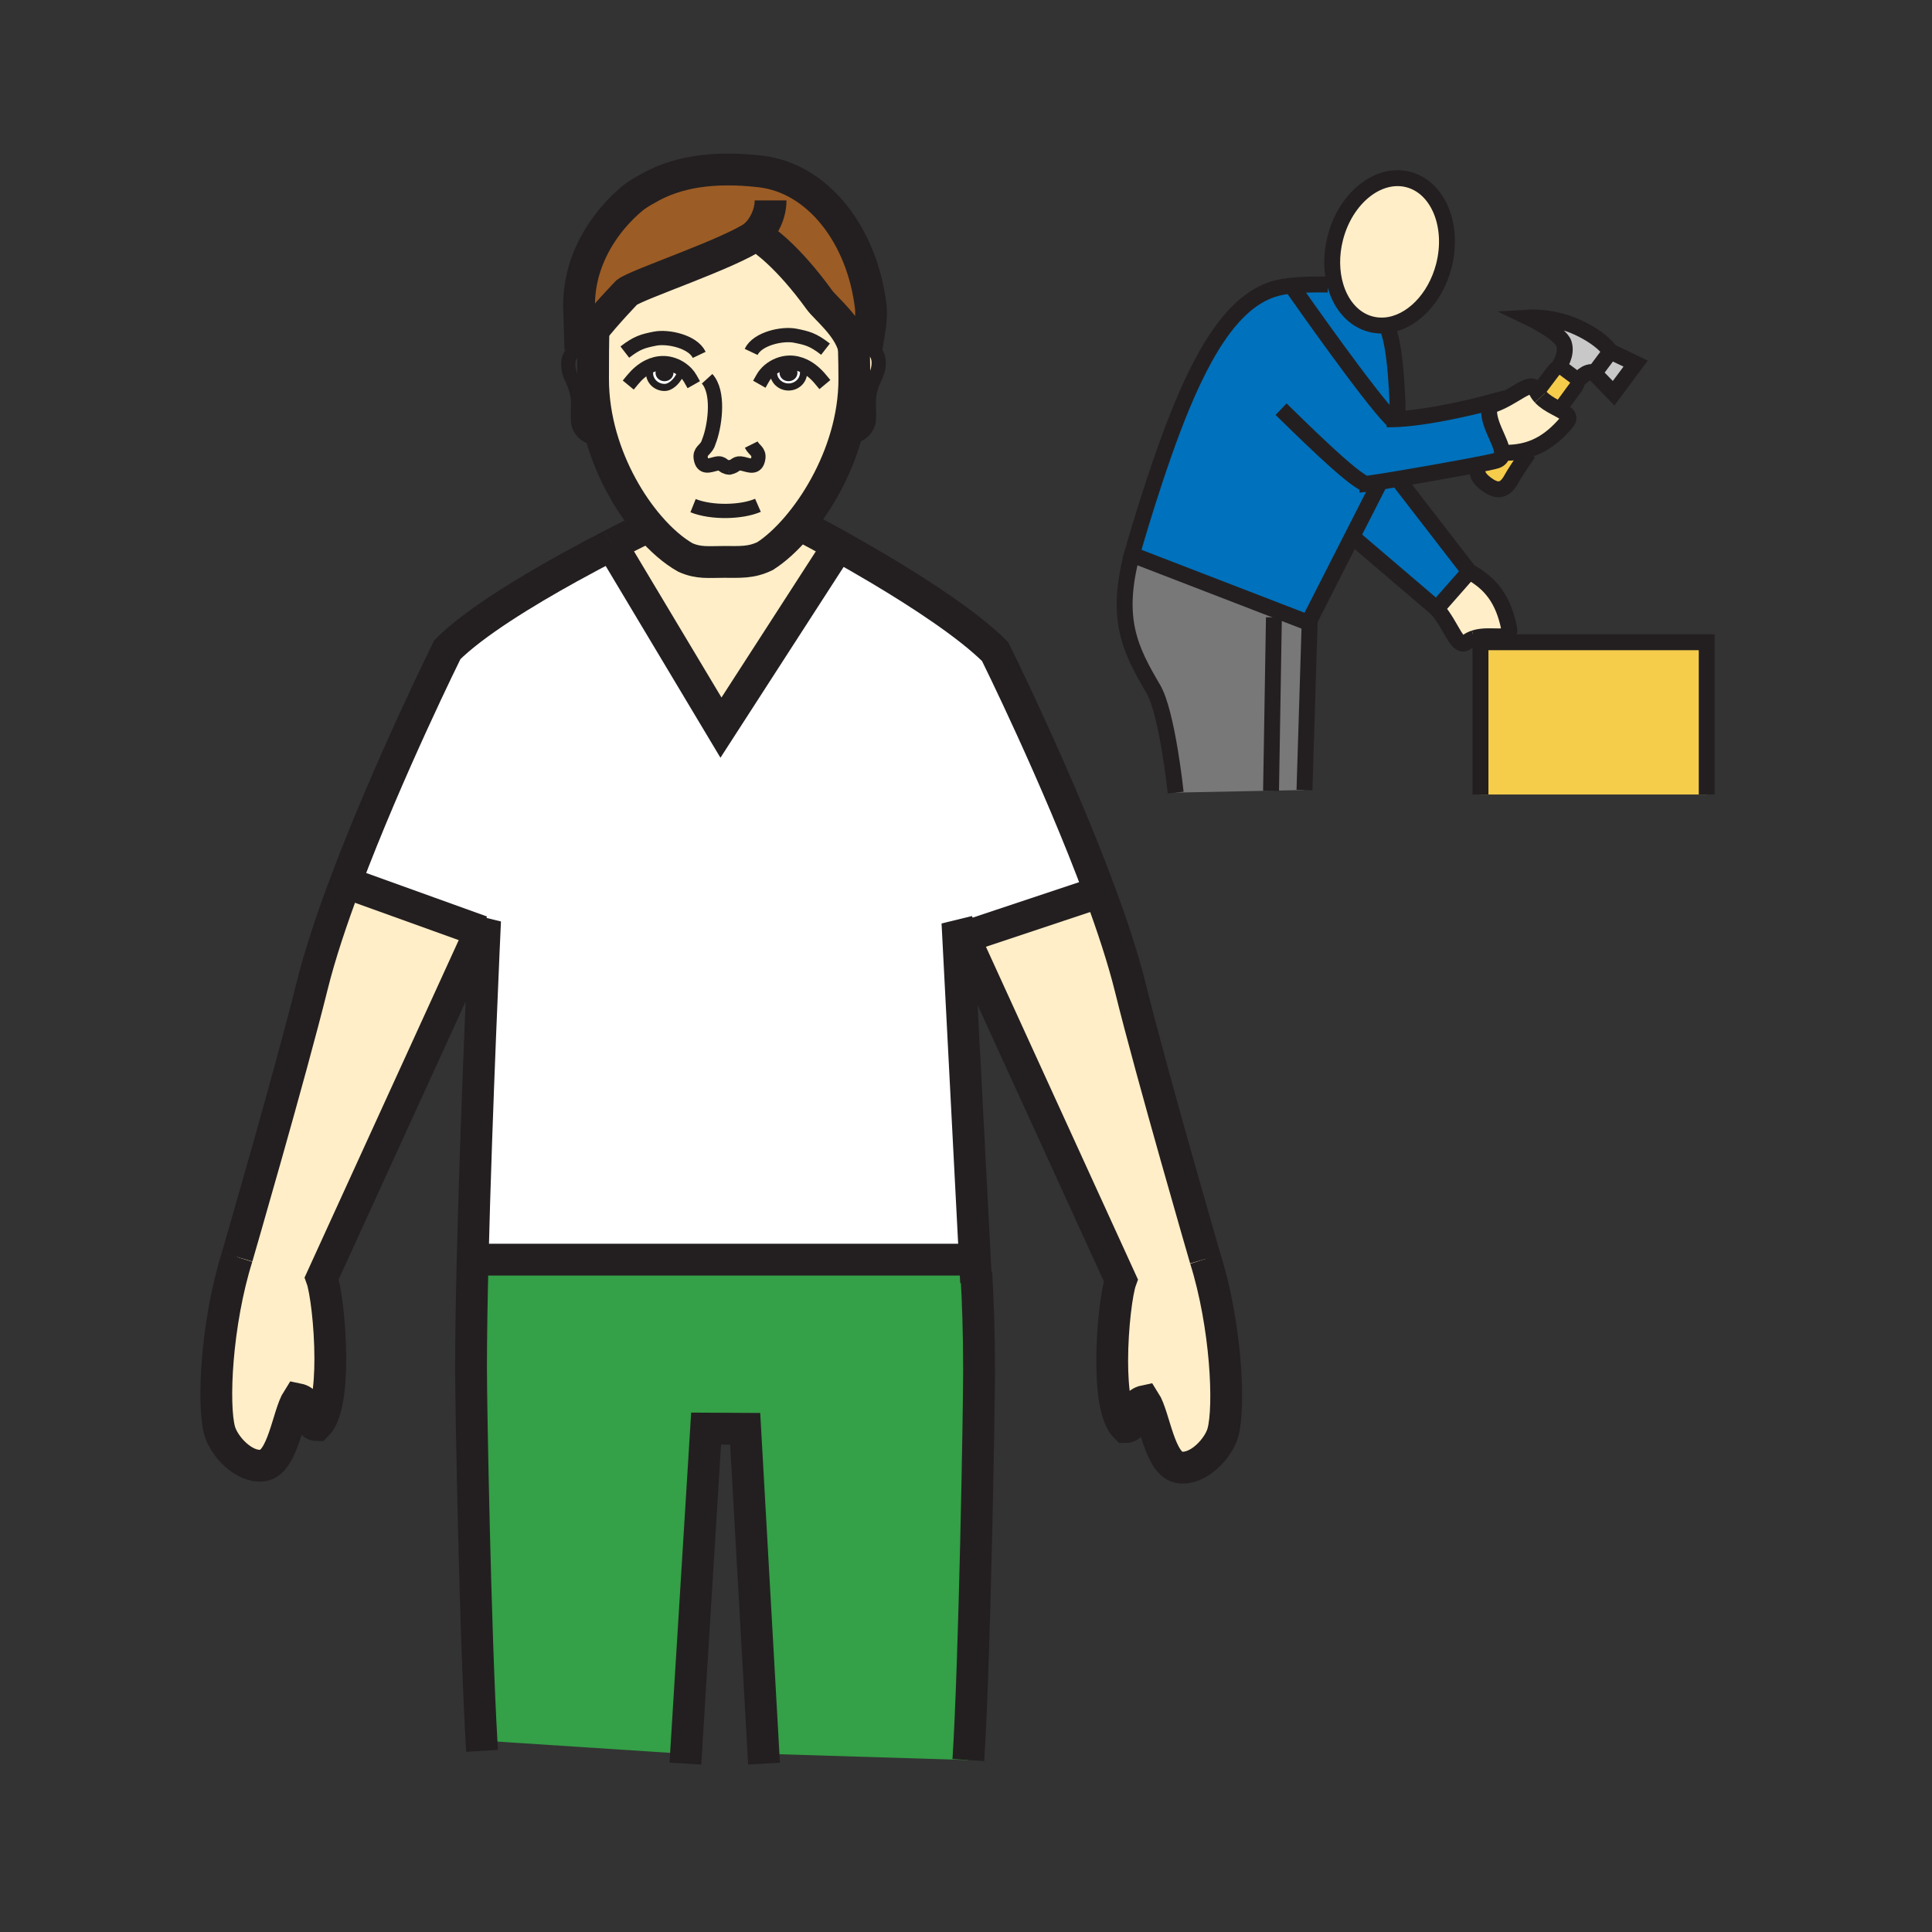<?xml version="1.0" encoding="iso-8859-1"?>
<!-- Generator: Adobe Illustrator 12.0.1, SVG Export Plug-In . SVG Version: 6.00 Build 51448)  -->
<!DOCTYPE svg PUBLIC "-//W3C//DTD SVG 1.1//EN" "http://www.w3.org/Graphics/SVG/1.1/DTD/svg11.dtd">
<svg  version="1.1" id="Layer_1" xmlns="http://www.w3.org/2000/svg" xmlns:xlink="http://www.w3.org/1999/xlink" width="850.394" height="850.394"
	 viewBox="0 0 850.394 850.394" style="overflow:visible;enable-background:new 0 0 850.394 850.394;" xml:space="preserve">
<rect x="0" y="0" width="850.394" height="850.394" fill="#333333" stroke="none"/>
<g id="XMLID_1_">
	<g>
		<path style="fill:#FFFFFF;" d="M438.02,286.82c0,0,27.25,54.93,46.03,105.68L480,394l-54,18l-1.56,0.71l-3.01-6.59l7.68,148.17
			l-3.13,0.16H211.87l-3.83-0.021c1.62-66.27,5.47-149.17,5.47-149.17l-2.07,4.54l-59.34-21.37
			c18.71-49.83,44.81-102.47,44.81-102.47c11.64-11.64,34.05-25.32,53.56-36.11c6.8-3.76,13.24-7.16,18.75-9.99l48.12,80.41
			l51.7-80.08c5.27,2.94,11.56,6.53,18.24,10.51C405.38,261.49,426.38,275.18,438.02,286.82z"/>
		<path style="fill:#FFEEC8;" d="M530.57,554.15c9.149,29.17,10.88,65.119,7.68,76.5c-1.88,6.739-10.59,16.25-18.81,15.279
			c-9.091-0.979-11.181-22.41-15.57-29.239c-6.88,1.43-3.351,11.46-8.44,11.46c-4.399-4.391-5.88-16.49-5.88-29.15
			c0-14.96,2.061-30.71,3.8-35.47l-68.91-150.82L426,412l54-18l4.05-1.5c5.561,14.99,10.37,29.62,13.521,42.36
			C507.08,473.4,530.57,554.15,530.57,554.15z"/>
		<path style="fill:#FFEEC8;" d="M152.1,388.43l59.34,21.37L141.6,562.66c1.74,4.76,3.79,20.47,3.79,35.42
			c0,12.689-1.48,24.82-5.89,29.22c-5.05,0-1.55-10.06-8.45-11.46c-4.38,6.82-6.46,28.24-15.56,29.24
			c-8.19,0.97-16.92-8.57-18.8-15.271c-3.2-11.409-1.48-47.34,7.67-76.529c0,0,23.48-80.75,33.02-119.28
			C140.76,420.35,146.04,404.54,152.1,388.43z"/>
		<path style="fill:#0071BC;" d="M646.7,251.6l0.01,0.02l-14.32,16.28l-0.01,0.01l-37.18-31.74l12.28-24.1
			c2.3-0.36,4.92-0.79,7.72-1.25L646.7,251.6z"/>
		<path style="fill:#0071BC;" d="M615.22,181.27l0.19,3.19c-0.95,0.05-1.88,0.09-2.78,0.1c-10.08-10.15-40.46-53.47-44.2-58.81
			c7.551-0.77,16.07-0.49,16.07-0.49l3.38,0.75c2.5,8.38,8.01,14.75,15.53,16.69c2.2,0.57,4.43,0.72,6.649,0.5
			C614.76,150.57,615.22,181.27,615.22,181.27z"/>
		<path style="fill:#0071BC;" d="M661.15,199.29c0.029,1.58-0.641,2.78-2.5,3.45c-1.091,0.39-6.44,1.47-13.561,2.8
			c-8.85,1.66-20.43,3.7-29.89,5.28c-2.8,0.46-5.42,0.89-7.72,1.25l-12.28,24.1l-18.71,36.74l-0.61,1.19l-13.979-5.39l-63.681-24.58
			l-0.02-0.01c0,0,10.649-37.96,22.04-65.4c13.77-33.16,27.689-49.73,44.609-52.51c1.141-0.19,2.351-0.34,3.58-0.46
			c3.74,5.34,34.12,48.66,44.2,58.81c0.9-0.01,1.83-0.05,2.78-0.1c16.93-0.92,40.75-7.41,40.75-7.41c-0.23,0.53-0.4,1.06-0.51,1.61
			C654.1,185.72,661.06,194.33,661.15,199.29z"/>
		<polygon style="fill:#C8C8C8;" points="701.99,163.94 706.07,158.46 708.84,154.74 719.96,160.04 710.25,173.08 701.72,164.3 		
			"/>
		<path style="fill:#C8C8C8;" d="M686.11,161.34c0,0,3.83-5.15,2.279-10.03c-1.55-4.88-15.56-11.58-15.56-11.58
			s10.84-0.69,21.83,4.46c11,5.14,14.18,10.55,14.18,10.55l-2.77,3.72l-4.08,5.48c-3.9-1.16-7.141,3.35-7.141,3.35l-0.31,0.07
			c-0.04-0.26-0.12-0.39-0.12-0.39l-7.51-5.59c0,0-0.28-0.08-0.771,0.07L686.11,161.34z"/>
		<path style="fill:#F6CC4B;" d="M694.54,167.36c0.1,0.56,0.04,1.74-1.32,3.57c-0.59,0.79-2.89,3.92-5.96,8.13l-2.83,0.16
			c-2.17-1.16-4.51-2.53-6.27-4.42c-0.83-0.89-1.54-1.9-2.021-3.07l1.551-0.42c2.989-3.94,5.189-6.87,5.75-7.63
			c1.119-1.51,2.079-2.05,2.699-2.23c0.49-0.15,0.771-0.07,0.771-0.07l7.51,5.59C694.42,166.97,694.5,167.1,694.54,167.36z"/>
		<path style="fill:#F6CC4B;" d="M650.4,206.45l-5.311-0.91c7.12-1.33,12.47-2.41,13.561-2.8c1.859-0.67,2.529-1.87,2.5-3.45
			c2.13,0.06,4.159-0.02,6.109-0.25l5.521,0.28c-3.45,4.99-6.32,9.3-7.53,11.55c-3.22,5.98-6.97,5.24-11.02,2.22
			C651.53,211.08,649.87,209,650.4,206.45z"/>
		<rect x="651.65" y="282.69" style="fill:#F6CC4B;" width="99.58" height="67.02"/>
		<polygon style="fill:#797878;" points="576.49,272.91 574.18,347.73 559.47,348.03 560.73,271.75 561.9,268.71 575.88,274.1 		"/>
		<path style="fill:#797878;" d="M498.22,244.13l63.681,24.58l-1.17,3.04l-1.261,76.28l-41.97,0.84c0,0-3.69-35.11-9.88-45.64
			C497.45,285.93,490.75,272.64,498.22,244.13z"/>
		<path style="fill:#9C5C25;" d="M275.94,128.65c0,0-9.06,9.34-15.34,17.38c-2.26,2.89-4.15,5.6-5.14,7.66l-0.59-19.16
			c0-30.57,24.94-48.31,24.94-48.31c2.88-1.96,4.82-2.94,4.82-2.94c12.72-7.57,29.18-10.24,50.16-7.8
			c25.35,2.96,44.79,28.2,48.5,59.62c0.6,5.1-0.97,12.52-1.85,17.92c-1.77-0.28-3.4-0.11-4.86,0.41l-0.62,0.13
			c-0.04-0.18-0.08-0.36-0.12-0.53c-2.32-9.36-12.48-17.34-15.09-20.93c-14.06-19.43-24.7-26.71-27.28-28.3
			c-0.4-0.25-0.61-0.36-0.61-0.36c-0.02,0.02-0.05,0.03-0.07,0.05C320.97,111.75,281.02,124.92,275.94,128.65z"/>
		<path style="fill:#231F20;" d="M292.49,161.98c1.31,0,2.38,0.95,2.38,2.13c0,1.17-1.07,2.12-2.38,2.12
			c-1.32,0-2.39-0.95-2.39-2.12C290.1,162.93,291.17,161.98,292.49,161.98z"/>
		<path style="fill:#231F20;" d="M347.05,161.96c1.32,0,2.39,0.96,2.39,2.13c0,1.18-1.07,2.13-2.39,2.13
			c-1.31,0-2.38-0.95-2.38-2.13C344.67,162.92,345.74,161.96,347.05,161.96z"/>
		<path style="fill:#FFFFFF;" d="M349.44,164.09c0-1.17-1.07-2.13-2.39-2.13c-1.31,0-2.38,0.96-2.38,2.13
			c0,1.18,1.07,2.13,2.38,2.13C348.37,166.22,349.44,165.27,349.44,164.09z M353.69,164.04c0,3.48-2.96,6.3-6.6,6.3
			c-3.64,0-6.61-2.82-6.61-6.3c0-0.5-0.06-0.72-0.07-0.92l-1.89-0.02c2.44-2.09,5.69-3.4,8.85-3.48c2.37-0.05,4.58,0.51,6.61,1.48
			l-0.46,0.99C353.76,162.64,353.69,163.09,353.69,164.04z"/>
		<path style="fill:#FFFFFF;" d="M294.87,164.11c0-1.18-1.07-2.13-2.38-2.13c-1.32,0-2.39,0.95-2.39,2.13
			c0,1.17,1.07,2.12,2.39,2.12C293.8,166.23,294.87,165.28,294.87,164.11z M299.98,162.46c-0.31,3.45-3.98,8.08-7.46,8.08
			c-3.65,0-6.62-2.83-6.62-6.31c0-0.86-0.05-1.3,0.12-1.79l-0.51-1.09c2.05-1.01,4.3-1.58,6.72-1.53
			C294.94,159.88,297.71,160.86,299.98,162.46z"/>
		<path style="fill:#FFEEC8;" d="M285.72,231.6c-8.66-10.08-16.58-23.88-21.01-39.34c-2.31-8.09-3.67-16.64-3.67-25.34
			c0-2.88,0-7.94,0.04-12.81c0.03-2.73,0.06-5.41,0.11-7.62l-0.59-0.46c6.28-8.04,15.34-17.38,15.34-17.38
			c5.08-3.73,45.03-16.9,56.85-25.16c0.13,0.12,0.37,0.22,0.68,0.31c2.58,1.59,13.22,8.87,27.28,28.3
			c2.61,3.59,12.77,11.57,15.09,20.93c0.15,5.78,0.21,9.1,0.21,13.89c0,8.48-1.34,16.82-3.61,24.74
			c-4.55,15.89-12.85,30.09-21.6,40.32c-4.74,5.55-9.6,9.93-14.07,12.78c-6.25,3.01-11,2.57-18.23,2.57
			c-6.67,0-10.95,0.67-16.81-1.92C296.54,242.5,290.99,237.74,285.72,231.6z M292.52,170.54c3.48,0,7.15-4.63,7.46-8.08
			c-2.27-1.6-5.04-2.58-7.75-2.64c-2.42-0.05-4.67,0.52-6.72,1.53l0.51,1.09c-0.17,0.49-0.12,0.93-0.12,1.79
			C285.9,167.71,288.87,170.54,292.52,170.54z M321.06,205.79c-0.07,0.02-0.15,0.03-0.23,0.04l0.56-0.03
			C321.28,205.8,321.17,205.8,321.06,205.79z M340.48,164.04c0,3.48,2.97,6.3,6.61,6.3c3.64,0,6.6-2.82,6.6-6.3
			c0-0.95,0.07-1.4-0.17-1.95l0.46-0.99c-2.03-0.97-4.24-1.53-6.61-1.48c-3.16,0.08-6.41,1.39-8.85,3.48l1.89,0.02
			C340.42,163.32,340.48,163.54,340.48,164.04z"/>
		<path style="fill:#FFEEC8;" d="M684.43,179.22c4.16,2.23,7.67,3.71,5.07,6.77c-7.08,8.29-14.01,12.07-22.24,13.05
			c-1.95,0.23-3.979,0.31-6.109,0.25c-0.091-4.96-7.051-13.57-5.5-20.63c10.67-3.05,18.229-12.4,20.489-6.93
			c0.48,1.17,1.19,2.18,2.021,3.07C679.92,176.69,682.26,178.06,684.43,179.22z"/>
		<path style="fill:#FFEEC8;" d="M664.27,276.61c1.2,5.99-8.18,1.93-15.329,4.27c-1.171,0.38-2.28,0.92-3.271,1.71
			c-4.36,3.48-6.46-6.91-13.28-14.69l14.32-16.28l-0.01-0.02C656.08,256.68,661.67,263.72,664.27,276.61z"/>
		<path style="fill:#FFEEC8;" d="M610.06,143.2c-2.22,0.22-4.449,0.07-6.649-0.5c-7.521-1.94-13.03-8.31-15.53-16.69
			c-1.89-6.31-2.07-13.76-0.12-21.32c4.54-17.58,18.91-29.08,32.101-25.67c13.189,3.4,20.199,20.42,15.659,38.01
			C631.73,131.68,621.13,142.11,610.06,143.2z"/>
		<path style="fill:#34A047;" d="M429.42,560.14l0.3-0.02c0.74,12.53,1.23,26.86,1.23,42.78c0,17.859-1.95,128.81-4.72,171.81
			L338,772l-1.93,0.11L328,628.9l-17.2-0.091L301.95,772l-90.02-5.87c-2.7-46.36-4.6-146.45-4.6-164.03
			c0-13.43,0.28-29.96,0.71-47.67l3.83,0.021h214.11l3.13-0.16L429.42,560.14z"/>
		<path style="fill:#FFEEC8;" d="M375.96,153.56l0.62-0.13c1.46-0.52,3.09-0.69,4.86-0.41c6.76,1.08,5.85,8.67,4,12.46
			c-4.52,9.21-2.46,12.6-3.03,19.63c-0.22,2.67-3.27,7.87-9.63,6.65l-0.34-0.1c2.27-7.92,3.61-16.26,3.61-24.74
			c0-4.79-0.06-8.11-0.21-13.89C375.88,153.2,375.92,153.38,375.96,153.56z"/>
		<path style="fill:#FFEEC8;" d="M369.04,240.19l-51.7,80.08l-48.12-80.41v-0.01c8.21-4.23,14.34-7.21,16.5-8.25
			c5.27,6.14,10.82,10.9,16.01,13.81c5.86,2.59,10.14,1.92,16.81,1.92c7.23,0,11.98,0.44,18.23-2.57
			c4.47-2.85,9.33-7.23,14.07-12.78l3.16,0.07C354,232.05,360.04,235.18,369.04,240.19z"/>
	</g>
	<g>
		<path style="fill:none;stroke:#231F20;stroke-width:14;" d="M269.22,239.85c8.21-4.23,14.34-7.21,16.5-8.25
			c0.56-0.26,0.85-0.4,0.85-0.4"/>
		<path style="fill:none;stroke:#231F20;stroke-width:14;" d="M104.36,553.28c0,0,23.48-80.75,33.02-119.28
			c3.38-13.65,8.66-29.46,14.72-45.57c18.71-49.83,44.81-102.47,44.81-102.47c11.64-11.64,34.05-25.32,53.56-36.11
			c6.8-3.76,13.24-7.16,18.75-9.99"/>
		<path style="fill:none;stroke:#231F20;stroke-width:14;" d="M212.2,770.66c-0.09-1.44-0.19-2.96-0.27-4.53
			c-2.7-46.36-4.6-146.45-4.6-164.03c0-13.43,0.28-29.96,0.71-47.67c1.62-66.27,5.47-149.17,5.47-149.17l-2.07,4.54L141.6,562.66
			c1.74,4.76,3.79,20.47,3.79,35.42c0,12.689-1.48,24.82-5.89,29.22c-5.05,0-1.55-10.06-8.45-11.46
			c-4.38,6.82-6.46,28.24-15.56,29.24c-8.19,0.97-16.92-8.57-18.8-15.271c-3.2-11.409-1.48-47.34,7.67-76.529"/>
		<path style="fill:none;stroke:#231F20;stroke-width:14;" d="M530.57,554.15c0,0-23.49-80.75-33-119.29
			c-3.15-12.74-7.96-27.37-13.521-42.36c-18.78-50.75-46.03-105.68-46.03-105.68c-11.64-11.64-32.64-25.33-50.74-36.12
			c-6.68-3.98-12.97-7.57-18.24-10.51c-9-5.01-15.04-8.14-15.04-8.14"/>
		<path style="fill:none;stroke:#231F20;stroke-width:14;" d="M429.64,564.45l-0.22-4.311l-0.31-5.85l-7.68-148.17l3.01,6.59
			l68.91,150.82c-1.739,4.76-3.8,20.51-3.8,35.47c0,12.66,1.48,24.76,5.88,29.15c5.09,0,1.561-10.03,8.44-11.46
			c4.39,6.829,6.479,28.26,15.57,29.239c8.22,0.971,16.93-8.54,18.81-15.279c3.2-11.381,1.47-47.33-7.68-76.5"/>
		<path style="fill:none;stroke:#231F20;stroke-width:14;" d="M426.23,774.71c2.77-43,4.72-153.95,4.72-171.81
			c0-15.92-0.49-30.25-1.23-42.78"/>
		<polyline style="fill:none;stroke:#231F20;stroke-width:14;" points="336.31,776.28 336.07,772.11 328,628.9 310.8,628.81 
			301.95,772 301.69,776.28 		"/>
		<line style="fill:none;stroke:#231F20;stroke-width:14;" x1="211.87" y1="554.45" x2="425.98" y2="554.45"/>
		<path style="fill:none;stroke:#231F20;stroke-width:6.271;stroke-linecap:square;stroke-miterlimit:10;" d="M278.53,167.07
			c1.95-2.36,4.3-4.41,6.98-5.72c2.05-1.01,4.3-1.58,6.72-1.53c2.71,0.06,5.48,1.04,7.75,2.64c1.59,1.11,2.93,2.52,3.84,4.13"/>
		<path style="fill:none;stroke:#231F20;stroke-width:3.135;stroke-linecap:square;stroke-miterlimit:10;" d="M300,162
			c0,0.15-0.01,0.3-0.02,0.46c-0.31,3.45-3.98,8.08-7.46,8.08c-3.65,0-6.62-2.83-6.62-6.31c0-0.86-0.05-1.3,0.12-1.79"/>
		<path style="fill:none;stroke:#231F20;stroke-width:6.271;stroke-linecap:square;stroke-miterlimit:10;" d="M361.08,166.87
			c-1.99-2.39-4.38-4.46-7.1-5.77c-2.03-0.97-4.24-1.53-6.61-1.48c-3.16,0.08-6.41,1.39-8.85,3.48c-1.11,0.96-2.05,2.07-2.75,3.3"/>
		<path style="fill:none;stroke:#231F20;stroke-width:3.135;stroke-linecap:square;stroke-miterlimit:10;" d="M340.41,163.12
			c0.01,0.2,0.07,0.42,0.07,0.92c0,3.48,2.97,6.3,6.61,6.3c3.64,0,6.6-2.82,6.6-6.3c0-0.95,0.07-1.4-0.17-1.95"/>
		<path style="fill:none;stroke:#231F20;stroke-width:6.271;" d="M260.31,154.1c-1.45-0.52-3.08-0.69-4.85-0.41
			c-6.76,1.08-5.85,8.67-3.99,12.46c4.51,9.21,2.44,12.6,3.02,19.63c0.22,2.68,3.27,7.87,9.63,6.65"/>
		<path style="fill:none;stroke:#231F20;stroke-width:6.271;" d="M376.58,153.43c1.46-0.52,3.09-0.69,4.86-0.41
			c6.76,1.08,5.85,8.67,4,12.46c-4.52,9.21-2.46,12.6-3.03,19.63c-0.22,2.67-3.27,7.87-9.63,6.65"/>
		<path style="fill:none;stroke:#231F20;stroke-width:6.271;" d="M305.06,222.57c8.31,3.32,21.5,2.93,28.56-0.16"/>
		<path style="fill:none;stroke:#231F20;stroke-width:14;" d="M375.82,152.3c0.01,0.25,0.01,0.49,0.02,0.73
			c0.15,5.78,0.21,9.1,0.21,13.89c0,8.48-1.34,16.82-3.61,24.74c-4.55,15.89-12.85,30.09-21.6,40.32
			c-4.74,5.55-9.6,9.93-14.07,12.78c-6.25,3.01-11,2.57-18.23,2.57c-6.67,0-10.95,0.67-16.81-1.92
			c-5.19-2.91-10.74-7.67-16.01-13.81c-8.66-10.08-16.58-23.88-21.01-39.34c-2.31-8.09-3.67-16.64-3.67-25.34
			c0-2.88,0-7.94,0.04-12.81c0.03-2.73,0.06-5.41,0.11-7.62"/>
		<path style="fill:none;stroke:#231F20;stroke-width:6.271;" d="M321.06,205.79c3.17-0.57,2.6-2.44,5.98-1.63
			c2.91,0.71,6,2.16,6.73-2.39c0.5-3.14-1.86-3.55-3.11-6.07"/>
		<path style="fill:none;stroke:#231F20;stroke-width:6.271;" d="M321.06,205.79c0.11,0.01,0.22,0.01,0.33,0.01l-0.56,0.03
			C320.91,205.82,320.99,205.81,321.06,205.79z"/>
		<path style="fill:none;stroke:#231F20;stroke-width:6.271;" d="M311.24,166.72c5.22,5.74,3.63,19.21,1.3,26.22l-0.99,2.73
			c-1.25,2.52-3.61,2.92-3.1,6.07c0.72,4.54,3.81,3.09,6.72,2.39c3.36-0.81,2.6,1.52,5.89,1.66"/>
		<path style="fill:none;stroke:#231F20;stroke-width:3.135;" d="M294.87,164.11c0,1.17-1.07,2.12-2.38,2.12
			c-1.32,0-2.39-0.95-2.39-2.12c0-1.18,1.07-2.13,2.39-2.13C293.8,161.98,294.87,162.93,294.87,164.11z"/>
		<path style="fill:none;stroke:#231F20;stroke-width:3.135;" d="M349.44,164.09c0,1.18-1.07,2.13-2.39,2.13
			c-1.31,0-2.38-0.95-2.38-2.13c0-1.17,1.07-2.13,2.38-2.13C348.37,161.96,349.44,162.92,349.44,164.09z"/>
		<path style="fill:none;stroke:#231F20;stroke-width:6.271;" d="M307.77,156.2c-2.82-5.94-13.84-8.25-19.43-7.14
			c-5.24,1.05-7.84,1.68-13.32,5.92"/>
		<path style="fill:none;stroke:#231F20;stroke-width:6.271;" d="M330.62,154.9c2.82-5.93,13.84-8.25,19.42-7.13
			c5.25,1.04,7.86,1.67,13.32,5.92"/>
		<path style="fill:none;stroke:#231F20;stroke-width:14;" d="M381.44,153.02c0.88-5.4,2.45-12.82,1.85-17.92
			c-3.71-31.42-23.15-56.66-48.5-59.62c-20.98-2.44-37.44,0.23-50.16,7.8c0,0-1.94,0.98-4.82,2.94c0,0-24.94,17.74-24.94,48.31
			l0.59,19.16c0.99-2.06,2.88-4.77,5.14-7.66c6.28-8.04,15.34-17.38,15.34-17.38c5.08-3.73,45.03-16.9,56.85-25.16
			c0.02-0.02,0.05-0.03,0.07-0.05c0,0,0.21,0.11,0.61,0.36c2.58,1.59,13.22,8.87,27.28,28.3c2.61,3.59,12.77,11.57,15.09,20.93
			c0.04,0.17,0.08,0.35,0.12,0.53c0.18,0.81,0.29,1.63,0.33,2.46"/>
		<path style="fill:none;stroke:#231F20;stroke-width:14;" d="M337.47,104.32c-0.59,0.01-2.8-0.17-4-0.52
			c-0.31-0.09-0.55-0.19-0.68-0.31c-0.05-0.04-0.08-0.08-0.1-0.13c3.62-3.53,6.49-9.29,6.49-15.14"/>
		<polyline style="fill:none;stroke:#231F20;stroke-width:14;" points="152.1,388.43 211.44,409.8 212,410 		"/>
		<line style="fill:none;stroke:#231F20;stroke-width:14;" x1="480" y1="394" x2="426" y2="412"/>
		<polyline style="fill:none;stroke:#231F20;stroke-width:14;" points="269.22,239.85 269.22,239.86 317.34,320.27 369.04,240.19 		
			"/>
		<path style="fill:none;stroke:#231F20;stroke-width:7;" d="M587.88,126.01c-1.89-6.31-2.07-13.76-0.12-21.32
			c4.54-17.58,18.91-29.08,32.101-25.67c13.189,3.4,20.199,20.42,15.659,38.01c-3.789,14.65-14.39,25.08-25.46,26.17
			c-2.22,0.22-4.449,0.07-6.649-0.5C595.89,140.76,590.38,134.39,587.88,126.01z"/>
		<path style="fill:none;stroke:#231F20;stroke-width:7;" d="M584.5,125.26c0,0-8.52-0.28-16.07,0.49
			c-1.229,0.12-2.439,0.27-3.58,0.46c-16.92,2.78-30.84,19.35-44.609,52.51c-11.391,27.44-22.04,65.4-22.04,65.4l0.02,0.01
			l63.681,24.58l13.979,5.39l0.61-1.19l18.71-36.74l12.28-24.1"/>
		<path style="fill:none;stroke:#231F20;stroke-width:7;" d="M615.22,181.27c0,0-0.46-30.7-5.16-38.07
			c-0.01-0.01-0.01-0.02-0.02-0.03"/>
		<path style="fill:none;stroke:#231F20;stroke-width:7;" d="M613.5,185.41c-0.27-0.25-0.57-0.53-0.87-0.85
			c-10.08-10.15-40.46-53.47-44.2-58.81c-0.239-0.35-0.37-0.54-0.37-0.54"/>
		<path style="fill:none;stroke:#231F20;stroke-width:7;" d="M563.88,180.11c4.67,4.46,32.99,32.85,37.55,32.74"/>
		<path style="fill:none;stroke:#231F20;stroke-width:7;" d="M598.33,213.32c1.02-0.02,4.43-0.5,9.15-1.25
			c2.3-0.36,4.92-0.79,7.72-1.25c9.46-1.58,21.04-3.62,29.89-5.28c7.12-1.33,12.47-2.41,13.561-2.8c1.859-0.67,2.529-1.87,2.5-3.45
			c-0.091-4.96-7.051-13.57-5.5-20.63c0.109-0.55,0.279-1.08,0.51-1.61c0,0-23.82,6.49-40.75,7.41c-0.95,0.05-1.88,0.09-2.78,0.1
			c-0.75,0.02-1.47,0.02-2.18,0"/>
		<path style="fill:none;stroke:#231F20;stroke-width:7;" d="M678.16,174.8c-0.83-0.89-1.54-1.9-2.021-3.07
			c-2.26-5.47-9.819,3.88-20.489,6.93"/>
		<path style="fill:none;stroke:#231F20;stroke-width:7;" d="M660.42,199.26c0.25,0.01,0.49,0.02,0.73,0.03
			c2.13,0.06,4.159-0.02,6.109-0.25c8.23-0.98,15.16-4.76,22.24-13.05c2.6-3.06-0.91-4.54-5.07-6.77c-2.17-1.16-4.51-2.53-6.27-4.42
			"/>
		<path style="fill:none;stroke:#231F20;stroke-width:7;" d="M648.94,280.88c-1.171,0.38-2.28,0.92-3.271,1.71
			c-4.36,3.48-6.46-6.91-13.28-14.69c-0.399-0.45-0.819-0.9-1.25-1.33"/>
		<path style="fill:none;stroke:#231F20;stroke-width:7;" d="M645.31,250.88c0.471,0.24,0.94,0.48,1.391,0.72
			c9.38,5.08,14.97,12.12,17.569,25.01c1.2,5.99-8.18,1.93-15.329,4.27"/>
		<path style="fill:none;stroke:#231F20;stroke-width:6.271;" d="M687.26,179.06c3.07-4.21,5.37-7.34,5.96-8.13
			c1.36-1.83,1.42-3.01,1.32-3.57c-0.04-0.26-0.12-0.39-0.12-0.39l-7.51-5.59c0,0-0.28-0.08-0.771,0.07
			c-0.62,0.18-1.58,0.72-2.699,2.23c-0.561,0.76-2.761,3.69-5.75,7.63"/>
		<path style="fill:none;stroke:#231F20;stroke-width:7;" d="M650.48,206.13c-0.03,0.11-0.061,0.21-0.08,0.32
			c-0.53,2.55,1.13,4.63,3.83,6.64c4.05,3.02,7.8,3.76,11.02-2.22c1.21-2.25,4.08-6.56,7.53-11.55"/>
		<path style="fill:none;stroke:#231F20;stroke-width:7;" d="M686.11,161.34c0,0,3.83-5.15,2.279-10.03
			c-1.55-4.88-15.56-11.58-15.56-11.58s10.84-0.69,21.83,4.46c11,5.14,14.18,10.55,14.18,10.55"/>
		<path style="fill:none;stroke:#231F20;stroke-width:7;" d="M694.85,167.29c0,0,3.24-4.51,7.141-3.35
			c0.21,0.05,0.43,0.13,0.649,0.23"/>
		<polygon style="fill:none;stroke:#231F20;stroke-width:7;" points="708.84,154.74 719.96,160.04 710.25,173.08 701.72,164.3 
			701.99,163.94 706.07,158.46 		"/>
		<path style="fill:none;stroke:#231F20;stroke-width:7;" d="M498.49,243.13c-0.09,0.34-0.181,0.67-0.271,1
			c-7.47,28.51-0.77,41.8,9.4,59.1c6.189,10.53,9.88,45.64,9.88,45.64"/>
		<polyline style="fill:none;stroke:#231F20;stroke-width:7;" points="576.56,270.48 576.49,272.91 574.18,347.73 		"/>
		<polyline style="fill:none;stroke:#231F20;stroke-width:7;" points="560.73,271.75 559.47,348.03 559.47,348.11 		"/>
		<polyline style="fill:none;stroke:#231F20;stroke-width:7;" points="615.2,210.82 646.7,251.6 646.71,251.62 632.39,267.9 
			632.38,267.91 595.2,236.17 593.53,234.74 		"/>
		<polyline style="fill:none;stroke:#231F20;stroke-width:7;" points="651.65,349.71 651.65,282.69 751.23,282.69 751.23,349.71 		
			"/>
	</g>
</g>
<rect style="fill:none;" width="850.394" height="850.394"/>
</svg>
